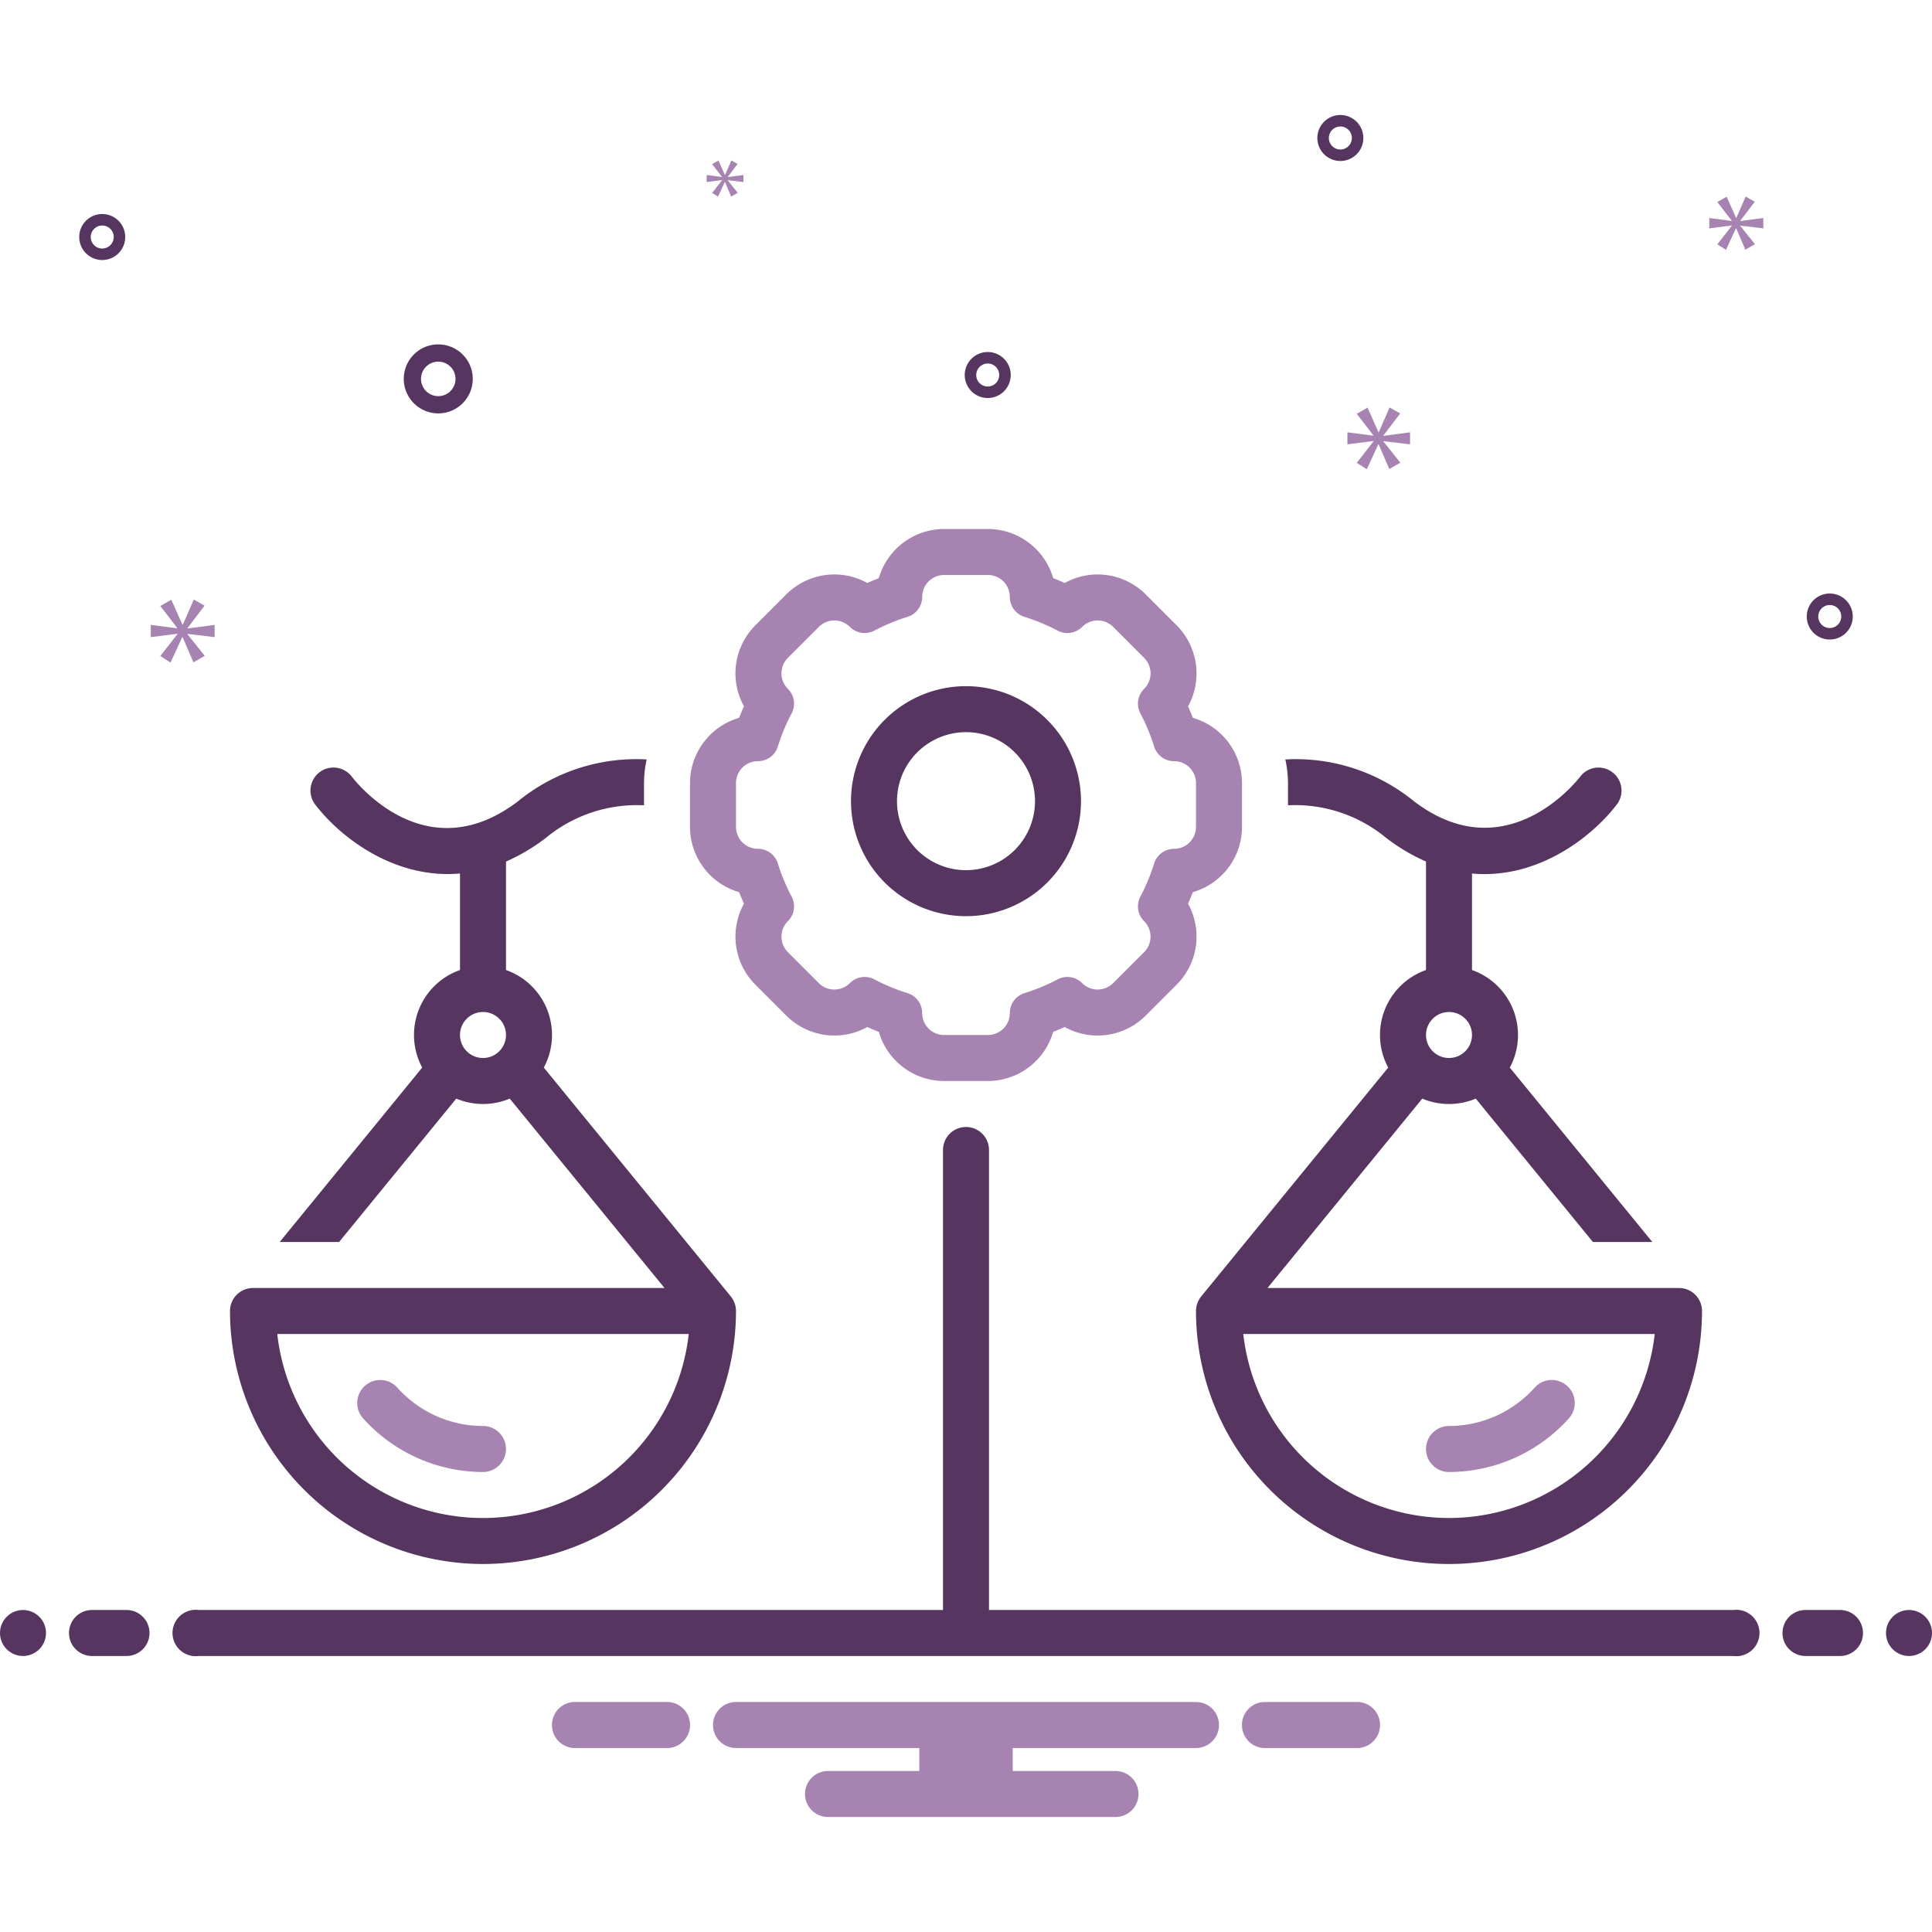 <svg xmlns="http://www.w3.org/2000/svg" viewBox="0 0 168 168">
<path fill="#a783b2" d="M126,128a14.02,14.02,0,0,0,10.426-4.665,2,2,0,1,0-2.979-2.67A10.017,10.017,0,0,1,126,124a2,2,0,0,0,0,4Z"/>
<path fill="#563560" d="M146,112H110.217l13.458-16.469a5.995,5.995,0,0,0,4.65,0L138.514,108h5.166L131.286,92.833A5.988,5.988,0,0,0,128,84.35v-8.392c.363.032.722.051,1.076.051,5.241-0,9.494-3.409,11.513-6.048a2,2,0,1,0-3.178-2.43c-.26.339-6.448,8.246-14.457,2.144a16.255,16.255,0,0,0-11.186-3.636A9.762,9.762,0,0,1,112,68.095v1.93a12.425,12.425,0,0,1,8.53,2.831A16.683,16.683,0,0,0,124,74.916V84.35a5.988,5.988,0,0,0-3.287,8.483l-16.262,19.901A2.057,2.057,0,0,0,104,114a22,22,0,0,0,44,0A2,2,0,0,0,146,112ZM126,88a2,2,0,1,1-2,2A2.002,2.002,0,0,1,126,88Zm0,44a18.027,18.027,0,0,1-17.89-16h35.779A18.027,18.027,0,0,1,126,132Z"/>
<path fill="#a783b2" d="M108,71.905V68.095a5.916,5.916,0,0,0-4.275-5.676q-.194-.504-.415-.999a5.924,5.924,0,0,0-.993-7.044L99.624,51.682a5.913,5.913,0,0,0-7.04-.991q-.496-.221-1.003-.417A5.915,5.915,0,0,0,85.905,46H82.095a5.915,5.915,0,0,0-5.676,4.275q-.507.195-1.003.417a5.912,5.912,0,0,0-7.04.991l-2.694,2.694a5.913,5.913,0,0,0-.991,7.04q-.221.496-.417,1.003A5.916,5.916,0,0,0,60,68.095v3.81a5.916,5.916,0,0,0,4.275,5.676q.195.507.417,1.003a5.912,5.912,0,0,0,.991,7.039l2.694,2.694a5.913,5.913,0,0,0,7.04.991q.496.221,1.003.417A5.915,5.915,0,0,0,82.095,94h3.81a5.916,5.916,0,0,0,5.676-4.275q.507-.195,1.003-.417a5.912,5.912,0,0,0,7.04-.991l2.694-2.694a5.913,5.913,0,0,0,.991-7.04q.221-.496.416-1.003A5.916,5.916,0,0,0,108,71.905Zm-5.905,1.905a1.813,1.813,0,0,0-1.734,1.272,17.004,17.004,0,0,1-1.199,2.887,1.814,1.814,0,0,0,.324,2.13l.003.003a1.905,1.905,0,0,1,0,2.694L96.795,85.489a1.905,1.905,0,0,1-2.694,0l-.003-.003a1.813,1.813,0,0,0-2.13-.324,17,17,0,0,1-2.887,1.199,1.813,1.813,0,0,0-1.272,1.734A1.905,1.905,0,0,1,85.905,90H82.095a1.905,1.905,0,0,1-1.905-1.905,1.813,1.813,0,0,0-1.272-1.734,17,17,0,0,1-2.887-1.199,1.813,1.813,0,0,0-2.13.324l-.003.003a1.905,1.905,0,0,1-2.694,0L68.511,82.795A1.905,1.905,0,0,1,68.511,80.102l.003-.003a1.814,1.814,0,0,0,.324-2.13,17.004,17.004,0,0,1-1.199-2.887,1.813,1.813,0,0,0-1.734-1.272A1.905,1.905,0,0,1,64,71.905V68.095a1.905,1.905,0,0,1,1.905-1.905,1.813,1.813,0,0,0,1.734-1.272,17.01,17.01,0,0,1,1.199-2.887,1.814,1.814,0,0,0-.324-2.13l-.003-.003a1.905,1.905,0,0,1-0-2.694l2.694-2.694a1.905,1.905,0,0,1,2.694,0l.003.003a1.813,1.813,0,0,0,2.13.324,17,17,0,0,1,2.887-1.199,1.813,1.813,0,0,0,1.272-1.734A1.905,1.905,0,0,1,82.095,50h3.81a1.905,1.905,0,0,1,1.905,1.905,1.813,1.813,0,0,0,1.272,1.734,17,17,0,0,1,2.887,1.199,1.813,1.813,0,0,0,2.13-.324l.003-.003a1.905,1.905,0,0,1,2.694,0L99.489,57.205a1.905,1.905,0,0,1-0,2.694l-.003.003a1.814,1.814,0,0,0-.324,2.13,17.01,17.01,0,0,1,1.199,2.887,1.813,1.813,0,0,0,1.734,1.272A1.905,1.905,0,0,1,104,68.095v3.81A1.905,1.905,0,0,1,102.095,73.81Z"/>
<path fill="#563560" d="M84,59.667a10,10,0,1,0,10,10A10.011,10.011,0,0,0,84,59.667Zm0,16a6,6,0,1,1,6-6A6,6,0,0,1,84,75.667Z"/>
<path fill="#a783b2" d="M42,128a2,2,0,0,0,0-4,10.017,10.017,0,0,1-7.447-3.335,2,2,0,1,0-2.979,2.67A14.02,14.02,0,0,0,42,128Z"/>
<path fill="#563560" d="M42 136a22.025 22.025 0 0022-22 2.057 2.057 0 00-.451-1.266L47.287 92.833A5.988 5.988 0 0044 84.35V74.918a16.684 16.684 0 003.47-2.061A12.43 12.43 0 0156 70.026V68.095a9.761 9.761 0 01.232-2.056 16.255 16.255 0 00-11.186 3.636c-7.813 5.955-13.801-1.298-14.461-2.148a2 2 0 00-3.174 2.435C29.566 72.778 34.269 76.467 40 75.956V84.35a5.988 5.988 0 00-3.287 8.483L24.32 108h5.166L39.675 95.531a5.995 5.995 0 004.65 0L57.783 112H22a2 2 0 00-2 2A22.025 22.025 0 0042 136zm0-44a2 2 0 112-2A2.002 2.002 0 0142 92zm17.89 24a18.001 18.001 0 01-35.779 0zM38.11 35.947a3 3 0 10-3-3A3.003 3.003 0 0038.11 35.947zm0-4.5a1.5 1.5 0 11-1.5 1.5A1.501 1.501 0 0138.11 31.447zM159.11 51.61a2 2 0 102 2A2.002 2.002 0 00159.11 51.61zm0 3a1 1 0 111-1A1.001 1.001 0 01159.11 54.61zM8.89 18.61a2 2 0 102 2A2.002 2.002 0 008.89 18.61zm0 3a1 1 0 111-1A1.001 1.001 0 018.89 21.61zM116.553 10a2 2 0 102 2A2.002 2.002 0 00116.553 10zm0 3a1 1 0 111-1A1.001 1.001 0 01116.553 13zM87.89 32.61a2 2 0 10-2 2A2.002 2.002 0 0087.89 32.61zm-3 0a1 1 0 111 1A1.001 1.001 0 0184.89 32.61z"/>
<polygon fill="#a783b2" points="16.303 54.621 17.79 52.666 16.851 52.134 15.897 54.324 15.865 54.324 14.895 52.149 13.94 52.697 15.411 54.606 15.411 54.637 13.11 54.34 13.11 55.404 15.426 55.107 15.426 55.138 13.94 57.046 14.831 57.61 15.849 55.404 15.88 55.404 16.819 57.594 17.805 57.031 16.303 55.153 16.303 55.122 18.665 55.404 18.665 54.34 16.303 54.653 16.303 54.621"/>
<polygon fill="#a783b2" points="62.781 15.677 61.925 16.776 62.439 17.1 63.025 15.83 63.043 15.83 63.583 17.091 64.151 16.767 63.286 15.686 63.286 15.668 64.646 15.83 64.646 15.217 63.286 15.397 63.286 15.379 64.142 14.253 63.602 13.947 63.052 15.208 63.034 15.208 62.476 13.956 61.925 14.271 62.773 15.37 62.773 15.388 61.448 15.217 61.448 15.83 62.781 15.659 62.781 15.677"/>
<polygon fill="#a783b2" points="122.614 38.638 122.614 37.594 120.297 37.901 120.297 37.871 121.755 35.952 120.834 35.431 119.898 37.579 119.867 37.579 118.916 35.446 117.979 35.983 119.422 37.856 119.422 37.886 117.165 37.594 117.165 38.638 119.437 38.347 119.437 38.377 117.979 40.249 118.854 40.802 119.852 38.638 119.882 38.638 120.803 40.787 121.77 40.234 120.297 38.392 120.297 38.362 122.614 38.638"/>
<polygon fill="#a783b2" points="151.333 19.196 152.591 17.541 151.796 17.091 150.989 18.944 150.962 18.944 150.142 17.104 149.333 17.568 150.578 19.183 150.578 19.21 148.632 18.958 148.632 19.858 150.591 19.607 150.591 19.633 149.333 21.248 150.088 21.725 150.949 19.858 150.975 19.858 151.769 21.711 152.604 21.235 151.333 19.646 151.333 19.62 153.331 19.858 153.331 18.958 151.333 19.222 151.333 19.196"/>
<circle cx="2" cy="142" r="2" fill="#563560"/>
<path fill="#563560" d="M11 140H8a2 2 0 000 4h3a2 2 0 000-4zM160 140h-3a2 2 0 000 4h3a2 2 0 000-4z"/>
<circle cx="166" cy="142" r="2" fill="#563560"/>
<path fill="#a783b2" d="M118.154 148h-8.308a2.006 2.006 0 000 4h8.308a2.006 2.006 0 000-4zM58.154 148H49.846a2.006 2.006 0 000 4h8.308a2.006 2.006 0 000-4zM104 148H64a2 2 0 000 4H79.94v2H72a2 2 0 000 4H97a2 2 0 000-4H88.06v-2H104a2 2 0 000-4z"/>
<path fill="#563560" d="M150.721,140H86V100a2,2,0,0,0-4,0v40H17.279a2.017,2.017,0,1,0,0,4H150.721a2.017,2.017,0,1,0,0-4Z"/>
</svg>